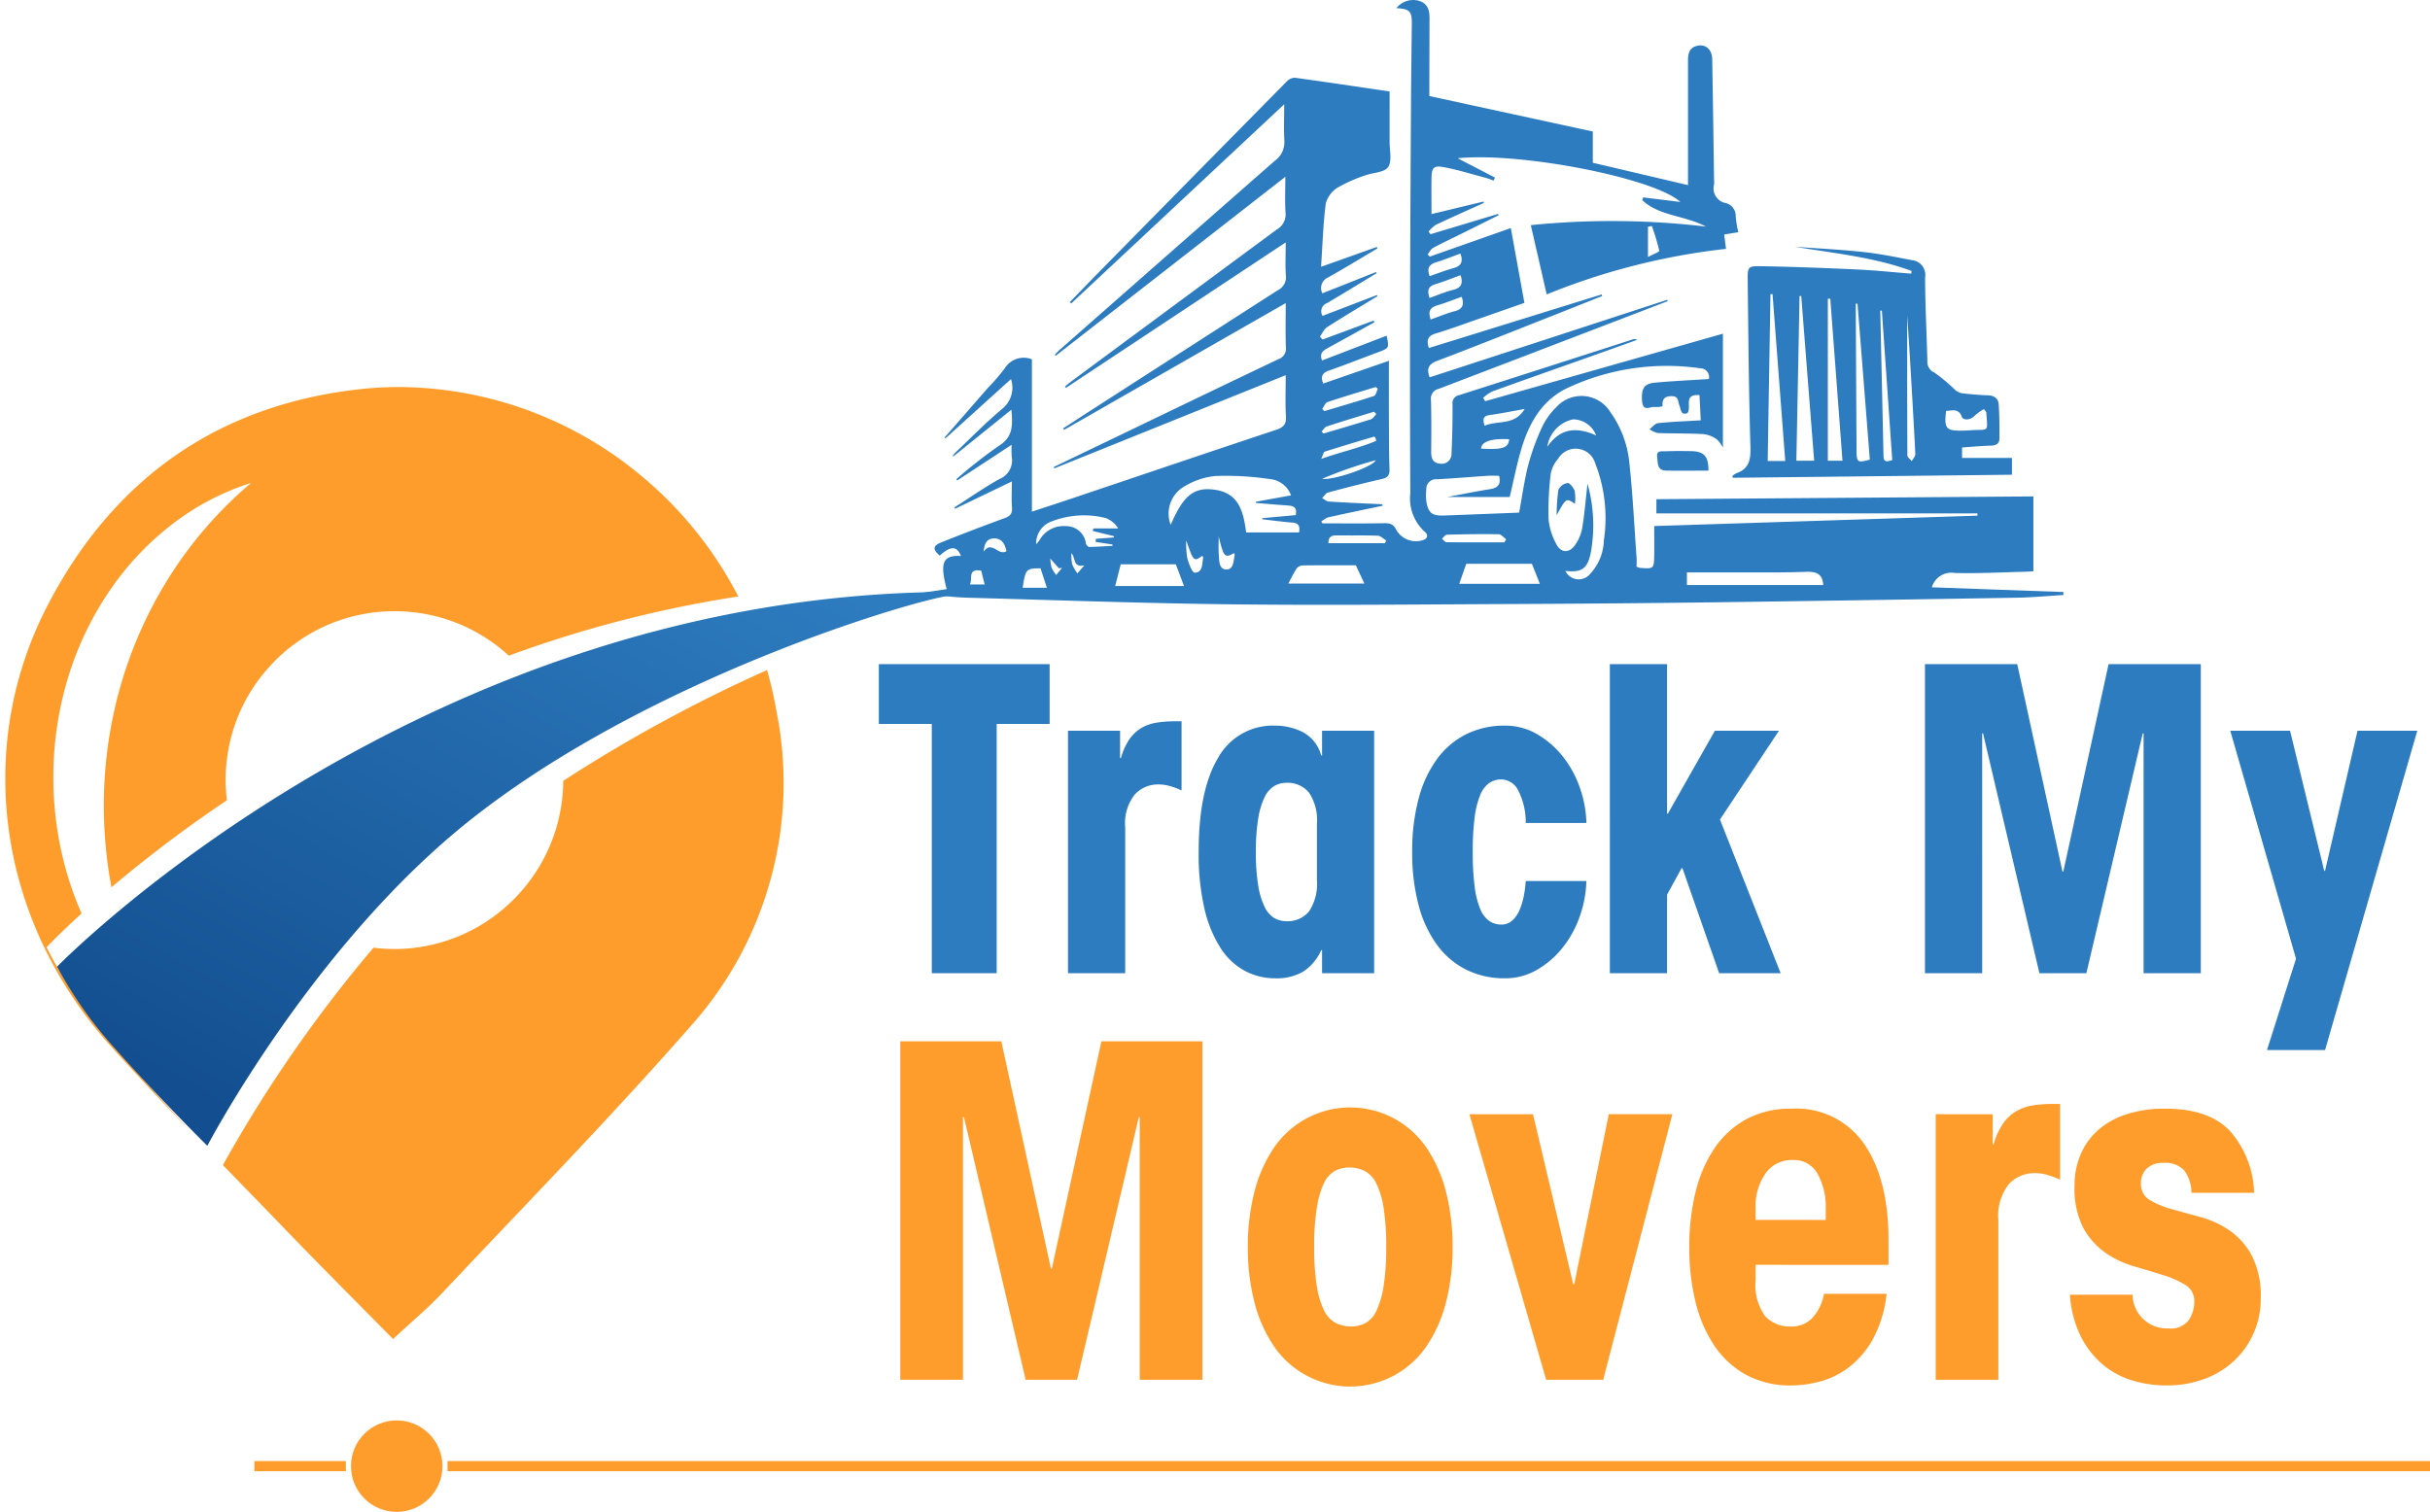<svg xmlns="http://www.w3.org/2000/svg" xmlns:xlink="http://www.w3.org/1999/xlink" width="239.021" height="148.755" viewBox="0 0 239.021 148.755">
  <defs>
    <linearGradient id="linear-gradient" x1="0.88" x2="0.109" y2="0.866" gradientUnits="objectBoundingBox">
      <stop offset="0" stop-color="#2d7cbf"/>
      <stop offset="1" stop-color="#134f90"/>
    </linearGradient>
  </defs>
  <g id="Logo-img-colourfull" transform="translate(-2802.479 543.755)">
    <g id="Group_9416" data-name="Group 9416" transform="translate(5880.915 -1432.318)">
      <g id="Group_9414" data-name="Group 9414" transform="translate(-3056.29 901.511)">
        <path id="Subtraction_5" data-name="Subtraction 5" d="M-3019.482,417.476h0c-1.229-1.248-2.434-2.466-3.228-3.268l-.052-.052c-2.674-2.7-5.2-5.259-7.763-7.921-1.3-1.352-2.669-2.761-3.876-4l-.219-.226-.4-.41-1.2-1.237a133.346,133.346,0,0,1,14.813-21.389,16.845,16.845,0,0,0,2.053.126c.132,0,.249,0,.355,0a16.57,16.57,0,0,0,11.658-5.166,16.6,16.6,0,0,0,4.6-11.378,146.734,146.734,0,0,1,20.049-10.9c.366,1.293.671,2.625.907,3.958a35.982,35.982,0,0,1,.7,8.347,35.941,35.941,0,0,1-1.228,8.177,35.914,35.914,0,0,1-3.063,7.679,35.965,35.965,0,0,1-4.813,6.854c-5.8,6.616-11.954,13.1-17.91,19.362-2.218,2.333-4.389,4.619-6.566,6.933-.906.966-1.871,1.835-2.988,2.841l0,0-.018.016c-.574.518-1.169,1.053-1.814,1.656Zm-20.249-20.763c-3.01-3.142-5.419-5.725-7.58-8.13-11.048-12.3-13.444-29.331-6.1-43.393,6.506-12.458,16.766-19.575,30.5-21.153a35.273,35.273,0,0,1,4.013-.229,37.452,37.452,0,0,1,23.677,8.606,38.057,38.057,0,0,1,8.6,10.02c.383.646.752,1.313,1.1,1.981a116.691,116.691,0,0,0-22.573,5.825,16.546,16.546,0,0,0-11.226-4.375c-.132,0-.272,0-.456.006a16.5,16.5,0,0,0-11.614,5.18,16.5,16.5,0,0,0-4.549,11.874c.014.514.052,1.032.112,1.541a129.461,129.461,0,0,0-11.353,8.562,43.16,43.16,0,0,1-.751-8.026,42.989,42.989,0,0,1,1.023-9.346,41.884,41.884,0,0,1,2.912-8.574,41.016,41.016,0,0,1,4.567-7.555,39.82,39.82,0,0,1,5.99-6.287,25.17,25.17,0,0,0-7.775,4.073,28.379,28.379,0,0,0-6.161,6.556,31.319,31.319,0,0,0-4.059,8.483,33.54,33.54,0,0,0-1.462,9.854,33.94,33.94,0,0,0,.754,7.138,32.392,32.392,0,0,0,2.026,6.259c-2.234,2.034-3.435,3.318-3.447,3.33a47.889,47.889,0,0,0,6.341,9.463c2.122,2.393,5.252,5.843,7.5,8.316Z" transform="translate(3035.998 -298.675)" fill="#fe9d2c" stroke="rgba(0,0,0,0)" stroke-miterlimit="10" stroke-width="1"/>
        <path id="Path_9860" data-name="Path 9860" d="M-8.532,92.166S27.3,55.289,79.729,55.289v.345c-1.263-.364-32.036,8.184-50.453,24.473C15.322,92.448,6.246,109.79,6.246,109.79s-5.093-5.054-9.063-9.55A40.56,40.56,0,0,1-8.532,92.166Z" transform="translate(-8 -10)" fill="url(#linear-gradient)"/>
        <g id="Group_9413" data-name="Group 9413" transform="translate(68.728 -12.949)">
          <path id="Union_2" data-name="Union 2" d="M30.468,59.464c-8.716-.1-17.428-.412-26.141-.654A24.173,24.173,0,0,1,0,58.3l2.245-.334c-.692-2.62-.388-3.356,1.4-3.261-.382-1-1.017-1.012-2.081-.037-.717-.618-.7-.967.175-1.313,2.055-.82,4.12-1.616,6.2-2.371.549-.2.774-.444.729-1.044-.06-.795-.015-1.6-.015-2.569L3.081,50.054c-.023-.044-.046-.088-.07-.132,1.469-.937,2.9-1.935,4.418-2.787a1.97,1.97,0,0,0,1.213-2.191,9.409,9.409,0,0,1-.007-1.182L3.285,47.27l-.092-.121a47.368,47.368,0,0,1,4.195-3.289c1.418-.887,1.348-2.065,1.222-3.55L2.9,44.911l-.063-.047a2.493,2.493,0,0,1,.245-.315c1.524-1.445,2.994-2.953,4.6-4.3A2.677,2.677,0,0,0,8.569,37.3L2.121,43.134c-.027-.027-.055-.055-.084-.082l4.279-4.907a19.4,19.4,0,0,0,1.632-1.894,2.2,2.2,0,0,1,2.68-.9v14.99c1.286-.422,2.453-.8,3.613-1.189,6.807-2.292,13.609-4.6,20.423-6.866.715-.238,1-.548.95-1.328-.077-1.286-.022-2.58-.022-4.044l-22.76,9.169-.058-.132,7.249-3.486c4.946-2.379,9.889-4.766,14.846-7.123a1.08,1.08,0,0,0,.739-1.167c-.049-1.394-.016-2.791-.016-4.35L13.8,42.293c-.031-.049-.061-.1-.093-.147.77-.5,1.539-1,2.309-1.5q9.393-6.051,18.793-12.089a1.419,1.419,0,0,0,.8-1.438c-.07-1.018-.018-2.044-.018-3.266L13.979,38.161l-.1-.13c.217-.175.428-.359.652-.526q10.09-7.47,20.191-14.929a1.692,1.692,0,0,0,.855-1.62c-.075-1.111-.02-2.234-.02-3.56-7.6,5.93-15.1,11.77-22.588,17.61-.028-.028-.058-.058-.087-.085a4.969,4.969,0,0,1,.377-.412q10.625-9.356,21.264-18.692a2.248,2.248,0,0,0,.937-1.967c-.065-1.16-.015-2.326-.015-3.589l-20.954,19.6-.134-.134c.941-.969,1.876-1.945,2.823-2.908Q26.438,17.406,35.711,8a1.12,1.12,0,0,1,.79-.348c3.072.42,6.139.882,9.308,1.347,0,1.661.007,3.295,0,4.927-.005.861.259,1.927-.149,2.521-.371.538-1.5.527-2.273.821a14.224,14.224,0,0,0-2.668,1.182,2.641,2.641,0,0,0-1.182,1.554c-.264,2.005-.319,4.039-.467,6.247L44.549,24.3l.067.143C43,25.4,41.4,26.381,39.758,27.3a1.133,1.133,0,0,0-.561,1.561l5.282-2.093.058.11c-1.624.985-3.241,1.982-4.879,2.945a.857.857,0,0,0-.443,1.257l5.345-2.048.055.113c-1.655,1.01-3.323,2-4.955,3.048-.307.2-.472.613-.7.928l.255.284,5.021-1.857c.026.054.05.109.076.163-1.535.85-3.063,1.706-4.6,2.542-.473.257-.818.533-.544,1.215l6.348-2.44c.262,1.222.26,1.22-.852,1.636-1.614.6-3.217,1.237-4.844,1.808-.628.221-.808.561-.542,1.266L45.74,35.5c0,1.8-.005,3.479,0,5.156.008,1.842,0,3.685.059,5.524.02.625-.212.831-.786.961-1.765.4-3.519.851-5.267,1.323-.223.061-.384.36-.573.548.222.117.441.324.67.338,1.75.11,3.5.182,5.254.266.005.049.012.1.016.147-1.789.378-3.583.745-5.368,1.146a2.359,2.359,0,0,0-.658.419l.133.167c2.008,0,4.017.023,6.023-.015.572-.011.93.053,1.216.641a2.218,2.218,0,0,0,2.6,1.03c.551-.147.542-.557.212-.822a4.445,4.445,0,0,1-1.423-3.812q-.039-7.942-.029-15.885.024-10.962.093-21.927c.014-2.733.05-5.466.082-8.2C48.017,1.1,47.845.9,46.48.8A2.11,2.11,0,0,1,48.708.083c.844.257,1.03.916,1.028,1.689q-.008,3.2-.015,6.388V9.45L65.8,12.941v3.074l9.362,2.2V5.976c0-.635.087-1.233.813-1.445.875-.256,1.552.3,1.569,1.292q.1,5.912.179,11.824a3.2,3.2,0,0,1,0,.517,1.464,1.464,0,0,0,1.131,1.814,1.291,1.291,0,0,1,1,1.318,11.491,11.491,0,0,0,.254,1.552l-1.386.229c.058.452.111.869.18,1.409a66.18,66.18,0,0,0-17.64,4.482L59.7,22.153a78.882,78.882,0,0,1,17.234.143c-2.149-1.127-4.589-1.021-6.271-2.6q.043-.138.084-.275l3.659.452c-2.525-2.355-15.757-4.932-21.9-4.3l3.667,1.9c-.042.1-.086.2-.129.3-.238-.086-.475-.191-.72-.256-1.383-.368-2.758-.8-4.161-1.064-1.018-.194-1.215.048-1.231,1.063-.018,1.147,0,2.293,0,3.55l5.1-1.231c.017.045.034.09.05.135-1.575.712-3.156,1.409-4.718,2.149a3.273,3.273,0,0,0-.721.67c.066.085.131.169.194.255l6.638-1.994c.018.042.036.086.055.129q-1.7.851-3.409,1.7c-1,.5-2.021.971-3.009,1.5-.237.126-.378.432-.562.654.069.073.139.146.209.218l7.976-2.811c.445,2.455.884,4.87,1.335,7.359-1.515.532-3,1.056-4.484,1.572-1.411.49-2.812,1.014-4.243,1.444-.767.231-.931.642-.667,1.427l16.993-5.271c.019.051.037.1.055.153-1.313.523-2.625,1.051-3.941,1.57-4.09,1.612-8.171,3.247-12.281,4.808-.837.319-1.09.726-.754,1.627L73.116,29.5c.017.043.033.088.049.132q-2.28.876-4.561,1.752-8.973,3.442-17.952,6.873a.981.981,0,0,0-.772,1.11c.051,1.7.035,3.395.022,5.092,0,.623.139,1.089.85,1.157a.962.962,0,0,0,1.148-1c.08-1.607.106-3.219.1-4.828a.807.807,0,0,1,.666-.914q8.5-2.714,16.986-5.455a.631.631,0,0,1,.523.016c-1.461.522-2.921,1.048-4.382,1.566-3.3,1.171-6.612,2.332-9.909,3.523a3.889,3.889,0,0,0-.868.62c.064.111.13.221.194.332l23.386-6.643V44.045a2.9,2.9,0,0,0-.621-.833,2.768,2.768,0,0,0-1.314-.5c-1.493-.081-2.992-.049-4.486-.107a2.414,2.414,0,0,1-.8-.371c.279-.209.543-.57.841-.6,1.364-.141,2.739-.19,4.2-.277-.043-.849-.082-1.637-.124-2.481-1.63-.121-.742,1.174-1.186,1.768-.671.262-.634-.384-.8-.785-.151-.356-.041-.863-.715-.878-.716-.014-.994.271-.928.99a2.258,2.258,0,0,1-.7.078,1.152,1.152,0,0,0-.472.042c-.383.086-.77.17-.839-.568-.115-1.227.16-1.767,1.2-1.866,1.767-.167,3.541-.245,5.365-.363a.865.865,0,0,0-.855-1.056,22.987,22.987,0,0,0-13.119,1.968c-2.492,1.216-3.752,3.495-4.5,6.054-.434,1.48-.728,3-1.117,4.639H51.5c1.385-.258,2.752-.544,4.13-.759.756-.119,1.176-.4.95-1.326-.352,0-.74-.022-1.124,0-1.665.11-3.327.258-4.993.341a.951.951,0,0,0-1.042.979,4.967,4.967,0,0,0,.005,1.2c.19,1.144.561,1.433,1.725,1.39,2.468-.089,4.937-.19,7.4-.286.3-1.61.511-3.175.9-4.693A23.056,23.056,0,0,1,60.8,42.034a6.846,6.846,0,0,1,1.389-1.951,3.337,3.337,0,0,1,5.343.474,10.26,10.26,0,0,1,1.85,4.875c.344,3.137.495,6.3.722,9.446.02.284,0,.571,0,.879a1.474,1.474,0,0,0,.335.118c1.364.1,1.373.1,1.4-1.28.016-.914,0-1.829,0-2.837l31.793-1.022c0-.075,0-.149,0-.224H72.054V49.118l37.081-.273V56.21c-.243.014-.492.038-.743.043-2.329.055-4.662.181-6.988.125a1.989,1.989,0,0,0-2.255,1.408l12.933.465c0,.1,0,.2,0,.294-1.513.09-3.026.238-4.541.263q-14.715.251-29.429.45-10.357.132-20.715.175c-6,.026-12,.078-18,.078Q34.932,59.511,30.468,59.464ZM9.721,57.829H12.1c-.215-.661-.409-1.252-.624-1.909H11.34C10.061,55.919,9.978,56.059,9.721,57.829Zm9.1-.17h6.766c-.292-.778-.56-1.484-.806-2.138H19.364C19.155,56.341,18.988,56.992,18.817,57.659Zm56.237-.094H88.463c-.062-1.15-.729-1.343-1.772-1.3-1.756.067-3.514.06-5.272.055-.659,0-1.319,0-1.977,0-1.46,0-2.921,0-4.387,0ZM4.529,57.507H5.98c-.12-.47-.222-.879-.343-1.356a2.027,2.027,0,0,0-.367-.039C4.361,56.112,4.795,57.044,4.529,57.507Zm48.133-.065h7.927l-.78-1.966H53.352C53.109,56.168,52.9,56.754,52.662,57.443Zm-15.337-1.81a.9.9,0,0,0-.651.283,16,16,0,0,0-.812,1.5h7.466l-.838-1.795-2.421,0C39.154,55.618,38.239,55.621,37.325,55.633Zm28.221.822a5.013,5.013,0,0,0,1.339-3.279,14.815,14.815,0,0,0-.858-7.617,2,2,0,0,0-3.637-.421,3.089,3.089,0,0,0-.724,1.44,30.256,30.256,0,0,0-.219,4.518,6.392,6.392,0,0,0,.762,2.438c.436.885,1.271.916,1.841.1a4.163,4.163,0,0,0,.7-1.639c.233-1.4.346-2.813.527-4.4a15.044,15.044,0,0,1,.328,6.753c-.323,1.625-.894,2-2.5,1.828A1.444,1.444,0,0,0,65.546,56.454Zm-52.988-.613a4.048,4.048,0,0,0,.454.734l.577-.7-.317.034-.838-.953A4.339,4.339,0,0,0,12.558,55.841Zm2.027-.324a4.631,4.631,0,0,0,.516.9c.229-.264.456-.528.686-.793-1.148.248-.836-.728-1.276-1.2A4.835,4.835,0,0,0,14.585,55.517Zm11.324-.61c.137.535.493,1.448.734,1.442.8-.021.715-.858.829-1.455.012-.059-.048-.131-.079-.205-.855.582-.855.582-1.586-1.511A8.664,8.664,0,0,0,25.908,54.907Zm3.1-.331c.046.581-.005,1.429.731,1.456s.7-.832.834-1.4c.014-.06-.041-.137-.065-.212-.918.514-1.008.405-1.511-1.637C29,53.381,28.963,53.981,29.011,54.576ZM7.137,54.09c.311.183.627.365.989.139-.161-.71-.45-1.261-1.226-1.252-.695.008-.954.491-1.019,1.3.225-.318.432-.426.632-.426A1.31,1.31,0,0,1,7.137,54.09Zm7.025-2.315a1.955,1.955,0,0,1,1.782,1.718c.033.131.215.324.326.322.764-.01,1.525-.067,2.288-.107-.005-.045-.01-.09-.015-.135l-1.651-.254.026-.3L18.7,52.88c0-.041-.006-.085-.01-.127l-2.079-.51c.022-.083.044-.167.067-.249h2.433a2.421,2.421,0,0,0-1.229-1.022,8.755,8.755,0,0,0-5.334.339,2.289,2.289,0,0,0-1.5,2.244c.2-.246.276-.325.333-.418a2.7,2.7,0,0,1,2.447-1.376Q13.995,51.761,14.162,51.775Zm25.627,1.671h5.56c.044-.088.088-.177.131-.266-.277-.164-.55-.457-.833-.469-.809-.031-1.618-.029-2.427-.026-.543,0-1.085,0-1.627-.005H40.56C40.053,52.679,39.783,52.871,39.789,53.447Zm11.668-.836c-.17,0-.334.257-.5.394.152.121.3.342.456.345,1.894.023,3.79.015,5.684.015l.182-.291c-.245-.177-.489-.5-.736-.507q-.735-.012-1.47-.012C53.868,52.555,52.662,52.578,51.458,52.61ZM28.7,48.2c2.34.364,2.741,2.234,3,4.188h5.2c.132-.681-.089-.931-.688-.974-.98-.072-1.954-.212-2.931-.323l.015-.109,3.282-.3c.151-.734-.2-.906-.741-.943-1.057-.07-2.113-.167-3.17-.252v-.121l3.448-.626a2.446,2.446,0,0,0-2.061-1.6,29.665,29.665,0,0,0-5.385-.305,7.321,7.321,0,0,0-3.055,1.029,3.087,3.087,0,0,0-1.335,3.779c1.082-2.522,2.014-3.51,3.632-3.51A5.133,5.133,0,0,1,28.7,48.2Zm10.476-1.086c1.074.17,5-1.171,5.272-1.833A41.1,41.1,0,0,0,39.173,47.112Zm5.1-4.15c-1.62.481-3.239.962-4.848,1.479-.128.041-.172.342-.343.71,1.953-.695,3.746-1.071,5.414-1.78-.031-.105-.061-.211-.093-.316-.04-.03-.092-.094-.123-.094Zm10.54,1.176c2.117.122,2.679-.072,2.755-.92q-.3-.017-.572-.017C55.631,43.2,54.84,43.524,54.811,44.139Zm9-2.87a3.242,3.242,0,0,0-2.495,2.692c1.307-1.9,2.944-1.953,4.805-1.119a2.462,2.462,0,0,0-2.16-1.58Q63.889,41.262,63.814,41.269Zm-24.194.694c-.2.066-.337.33-.5.5l.18.194c1.557-.463,3.117-.913,4.665-1.4.212-.068.361-.337.539-.514l-.223-.235C42.723,40.987,41.166,41.455,39.62,41.963Zm16.024-1.123c-.6.082-.711.358-.49,1.053,1.273-.578,2.93.036,3.938-1.652C57.826,40.465,56.741,40.689,55.643,40.839Zm-15.95-1.274c-.22.075-.341.441-.508.672.066.071.132.141.2.212,1.633-.489,3.271-.959,4.887-1.49.185-.061.257-.466.38-.712l-.218-.166C42.849,38.569,41.262,39.038,39.694,39.565Zm10.8-9.517c-.76.217-.9.647-.645,1.386.808-.285,1.574-.609,2.37-.819.77-.2.947-.624.682-1.413C52.088,29.49,51.3,29.818,50.489,30.048Zm-.206-2.075c-.766.231-.761.688-.546,1.343.813-.287,1.552-.609,2.323-.8.812-.2.989-.648.724-1.438C51.947,27.38,51.127,27.718,50.283,27.973Zm.1-2.165c-.695.207-.933.58-.639,1.362.782-.268,1.549-.572,2.34-.79.736-.2.989-.6.686-1.432C51.944,25.249,51.177,25.57,50.383,25.808Zm20.836-3.5v2.978c.455-.246,1.13-.5,1.108-.616a21.812,21.812,0,0,0-.727-2.435ZM62.413,48.2a1.189,1.189,0,0,1,.9-.673c.221-.017.594.46.7.78a4.318,4.318,0,0,1,.029,1.267c-.86-.59-.86-.59-1.8,1.12A17.636,17.636,0,0,1,62.413,48.2Zm17.115-1.368a1.788,1.788,0,0,1,.393-.267c1.285-.452,1.418-1.375,1.381-2.629-.162-5.489-.206-10.982-.269-16.474-.013-1.157.058-1.288,1.208-1.269,3.189.052,6.376.175,9.563.323,1.774.082,3.542.269,5.314.409.012-.088.022-.176.033-.266-3.7-1.361-7.608-1.735-11.476-2.378,2.254.167,4.514.275,6.758.517,1.595.172,3.174.5,4.753.8a1.455,1.455,0,0,1,1.3,1.685c0,2.759.157,5.518.221,8.277a1.134,1.134,0,0,0,.693,1.1,17.266,17.266,0,0,1,2.007,1.674,1.5,1.5,0,0,0,.7.359c.855.1,1.717.174,2.578.206.628.024,1.007.327,1.042.915.068,1.113.078,2.229.068,3.344,0,.471-.3.675-.8.688-.944.025-1.885.114-2.877.181v1.029h4.909V46.71l-27.459.3ZM91.667,30.982q.035,6.681.073,13.362c.007,1.152.092,1.207,1.306.881q-.6-7.657-1.21-15.339l-.169-.014C91.667,30.243,91.666,30.612,91.667,30.982Zm2.407-.415q.161,7.148.318,14.3c.014.681.387.544.86.4-.341-4.925-.681-9.815-1.02-14.7Zm2.668,14.247c0,.187.28.372.43.557.122-.233.362-.472.35-.7-.151-3.074-.335-6.145-.517-9.218-.086-1.455-.185-2.91-.283-4.437C96.722,35.67,96.716,40.242,96.741,44.814ZM83.275,28.946q-.138,8.2-.274,16.411h1.726c-.421-5.535-.835-10.978-1.249-16.421Zm2.86.181c-.1,5.386-.209,10.771-.314,16.206h1.751c-.429-5.472-.851-10.841-1.271-16.21Zm2.782.265V45.332h1.44c-.4-5.362-.8-10.652-1.2-15.942Zm11.633,11.036c-.212,1.743-.011,1.973,1.615,1.943.286,0,.572-.024.858-.042,1.763-.115,1.616.29,1.482-1.74,0-.047-.059-.091-.228-.337a5.087,5.087,0,0,0-.941.671c-.353.391-1.089.5-1.261.059a.8.8,0,0,0-.828-.606C101.03,40.375,100.792,40.418,100.551,40.427ZM72.986,46.3c-.891-.02-.778-.779-.858-1.343s.307-.561.642-.553c.063,0,.124,0,.18,0,.833-.037,1.668-.028,2.5-.016,1.285.019,1.733.494,1.722,1.919-.859,0-1.7.008-2.524.008C74.091,46.32,73.538,46.316,72.986,46.3Z" transform="translate(0 0)" fill="#2d7cbf"/>
        </g>
      </g>
      <path id="Path_9866" data-name="Path 9866" d="M22.816,6.7h9.936V40H26.588V14.148H26.5L20.424,40h-5.06L9.292,14.148H9.2V40H3.036V6.7h9.936l4.876,22.356h.092Zm20.93,20.24A23.868,23.868,0,0,0,44,30.754a8.42,8.42,0,0,0,.713,2.415,2.689,2.689,0,0,0,1.15,1.242,3.346,3.346,0,0,0,1.518.345,2.971,2.971,0,0,0,1.426-.345,2.661,2.661,0,0,0,1.081-1.242,9.013,9.013,0,0,0,.69-2.415,23.868,23.868,0,0,0,.253-3.818,23.868,23.868,0,0,0-.253-3.818,8.42,8.42,0,0,0-.713-2.415,2.689,2.689,0,0,0-1.15-1.242,3.346,3.346,0,0,0-1.518-.345,2.971,2.971,0,0,0-1.426.345A2.661,2.661,0,0,0,44.689,20.7,9.013,9.013,0,0,0,44,23.118,23.868,23.868,0,0,0,43.746,26.936Zm-6.532,0a21.749,21.749,0,0,1,.621-5.29A13.8,13.8,0,0,1,39.7,17.3a9.085,9.085,0,0,1,15.18,0,13.8,13.8,0,0,1,1.863,4.347,21.749,21.749,0,0,1,.621,5.29,21.669,21.669,0,0,1-.621,5.313,13.822,13.822,0,0,1-1.863,4.324,9.085,9.085,0,0,1-15.18,0,13.822,13.822,0,0,1-1.863-4.324A21.669,21.669,0,0,1,37.214,26.936Zm21.8-13.064h6.256L69.23,30.616h.092l3.4-16.744h6.256L72.174,40H66.562Zm35.052,10.4v-1.1a6.816,6.816,0,0,0-.782-3.4A2.648,2.648,0,0,0,90.8,18.38a3.112,3.112,0,0,0-2.668,1.334,5.578,5.578,0,0,0-.966,3.358v1.2Zm-6.9,4.416v1.472a5.273,5.273,0,0,0,.943,3.588,3.321,3.321,0,0,0,2.553,1.012,2.838,2.838,0,0,0,2.024-.782,4.67,4.67,0,0,0,1.2-2.438h6.164a12,12,0,0,1-1.4,4.554,8.976,8.976,0,0,1-2.392,2.737,8.145,8.145,0,0,1-2.829,1.357,11.251,11.251,0,0,1-2.714.368,9.137,9.137,0,0,1-4.462-1.035,8.981,8.981,0,0,1-3.128-2.852,13.241,13.241,0,0,1-1.863-4.3,22.356,22.356,0,0,1-.621-5.428,22.356,22.356,0,0,1,.621-5.428,13.241,13.241,0,0,1,1.863-4.3,8.981,8.981,0,0,1,3.128-2.852,9.137,9.137,0,0,1,4.462-1.035,8.088,8.088,0,0,1,7.13,3.473q2.392,3.473,2.392,9.407v2.484Zm23.322-14.812v2.944h.092a6.972,6.972,0,0,1,.9-2,4.176,4.176,0,0,1,1.242-1.2,4.607,4.607,0,0,1,1.61-.6,11.672,11.672,0,0,1,2.047-.161h.736v7.452a9.022,9.022,0,0,0-1.219-.46,4.43,4.43,0,0,0-1.265-.184,3.394,3.394,0,0,0-2.553,1.081,4.975,4.975,0,0,0-1.035,3.519V40H104.88V13.872Zm13.754,17.756a3.381,3.381,0,0,0,3.542,3.312,2.194,2.194,0,0,0,2-.828,3.269,3.269,0,0,0,.529-1.794,1.829,1.829,0,0,0-.874-1.656,9.41,9.41,0,0,0-2.185-.966q-1.311-.414-2.829-.851a9.761,9.761,0,0,1-2.829-1.334,7.184,7.184,0,0,1-2.185-2.438,8.445,8.445,0,0,1-.874-4.163,7.818,7.818,0,0,1,.575-3.036,6.707,6.707,0,0,1,1.679-2.392,7.792,7.792,0,0,1,2.783-1.587,11.99,11.99,0,0,1,3.887-.575q4.324,0,6.394,2.231a9.614,9.614,0,0,1,2.346,6.049h-6.164a3.734,3.734,0,0,0-.713-2.208,2.542,2.542,0,0,0-2.047-.736,2.264,2.264,0,0,0-1.633.552,1.946,1.946,0,0,0-.575,1.472,1.776,1.776,0,0,0,.874,1.633,8.851,8.851,0,0,0,2.185.9q1.311.368,2.829.782a9.32,9.32,0,0,1,2.829,1.311,7.125,7.125,0,0,1,2.185,2.461A8.694,8.694,0,0,1,136.85,32a8.281,8.281,0,0,1-2.6,6.118,8.672,8.672,0,0,1-2.921,1.794,10.448,10.448,0,0,1-3.726.644,11.355,11.355,0,0,1-3.519-.529,8.2,8.2,0,0,1-2.9-1.633,8.805,8.805,0,0,1-2.093-2.783,10.91,10.91,0,0,1-1.012-3.979Z" transform="translate(-2992.915 984.318)" fill="#fe9d2c"/>
      <path id="Path_9867" data-name="Path 9867" d="M12.516-24.528V0H6.132V-24.528H.924v-5.88h16.8v5.88Zm12.138.672v2.688h.084A6.366,6.366,0,0,1,25.557-23a3.813,3.813,0,0,1,1.134-1.092,4.206,4.206,0,0,1,1.47-.546,10.657,10.657,0,0,1,1.869-.147H30.7v6.8a8.238,8.238,0,0,0-1.113-.42,4.045,4.045,0,0,0-1.155-.168,3.1,3.1,0,0,0-2.331.987,4.543,4.543,0,0,0-.945,3.213V0H19.53V-23.856ZM44.016-14.7a4.882,4.882,0,0,0-.777-3.066,2.715,2.715,0,0,0-2.247-.966,2.314,2.314,0,0,0-1.176.315,2.555,2.555,0,0,0-.945,1.092,7.515,7.515,0,0,0-.63,2.1,19.647,19.647,0,0,0-.231,3.3,19.647,19.647,0,0,0,.231,3.3,7.515,7.515,0,0,0,.63,2.1,2.555,2.555,0,0,0,.945,1.092,2.314,2.314,0,0,0,1.176.315,2.715,2.715,0,0,0,2.247-.966,4.882,4.882,0,0,0,.777-3.066ZM44.52,0V-2.268h-.084A4.877,4.877,0,0,1,42.651-.147,5.231,5.231,0,0,1,39.9.5a6.269,6.269,0,0,1-2.982-.735A6.573,6.573,0,0,1,34.524-2.5a12.3,12.3,0,0,1-1.575-3.864,23.812,23.812,0,0,1-.567-5.565q0-6.09,1.911-9.261A6.156,6.156,0,0,1,39.9-24.36a6.06,6.06,0,0,1,2.709.63,3.673,3.673,0,0,1,1.827,2.31h.084v-2.436h5.124V0ZM64.554-14.784a6.872,6.872,0,0,0-.735-3.192,1.909,1.909,0,0,0-1.659-1.092,2.078,2.078,0,0,0-1.2.357,2.655,2.655,0,0,0-.882,1.176,8.515,8.515,0,0,0-.546,2.184,25.669,25.669,0,0,0-.189,3.423,25.669,25.669,0,0,0,.189,3.423,8.515,8.515,0,0,0,.546,2.184,2.655,2.655,0,0,0,.882,1.176,2.078,2.078,0,0,0,1.2.357,1.539,1.539,0,0,0,1.071-.4,2.938,2.938,0,0,0,.714-1.029,6.688,6.688,0,0,0,.42-1.386,11.127,11.127,0,0,0,.189-1.47h5.964a11.2,11.2,0,0,1-.651,3.486,10.486,10.486,0,0,1-1.68,3.066,8.926,8.926,0,0,1-2.52,2.184A6.211,6.211,0,0,1,62.5.5a8.416,8.416,0,0,1-3.738-.819,7.979,7.979,0,0,1-2.877-2.394,11.5,11.5,0,0,1-1.848-3.906,19.786,19.786,0,0,1-.651-5.313,19.786,19.786,0,0,1,.651-5.313,11.5,11.5,0,0,1,1.848-3.906,7.979,7.979,0,0,1,2.877-2.394A8.416,8.416,0,0,1,62.5-24.36a6.211,6.211,0,0,1,3.171.84,8.926,8.926,0,0,1,2.52,2.184,10.486,10.486,0,0,1,1.68,3.066,11.2,11.2,0,0,1,.651,3.486Zm8.274-15.624h5.628v14.7h.084l4.62-8.148h6.3l-5.8,8.736L89.628,0H83.58L79.968-10.332h-.084l-1.428,2.6V0H72.828Zm49.056,0h9.072V0h-5.628V-23.6h-.084L119.7,0h-4.62l-5.544-23.6h-.084V0h-5.628V-30.408H112.9L117.348-10h.084Zm30.366,6.552L143.178,7.56h-5.712l2.856-8.988-6.468-22.428h5.88l3.36,13.776h.084l3.192-13.776Z" transform="translate(-2992.915 984.318)" fill="#2d7cbf"/>
    </g>
    <g id="_--_0_-----------------" data-name="-- 0 -----------------" transform="translate(-233 -207)">
      <line id="Line_16" data-name="Line 16" x2="195" transform="translate(3079.5 -192.5)" fill="none" stroke="#fe9d2c" stroke-width="1"/>
      <line id="Line_17" data-name="Line 17" x2="9" transform="translate(3060.5 -192.5)" fill="none" stroke="#fe9d2c" stroke-width="1"/>
      <circle id="Ellipse_4" data-name="Ellipse 4" cx="4.5" cy="4.5" r="4.5" transform="translate(3070 -197)" fill="#fe9d2c"/>
    </g>
  </g>
</svg>
